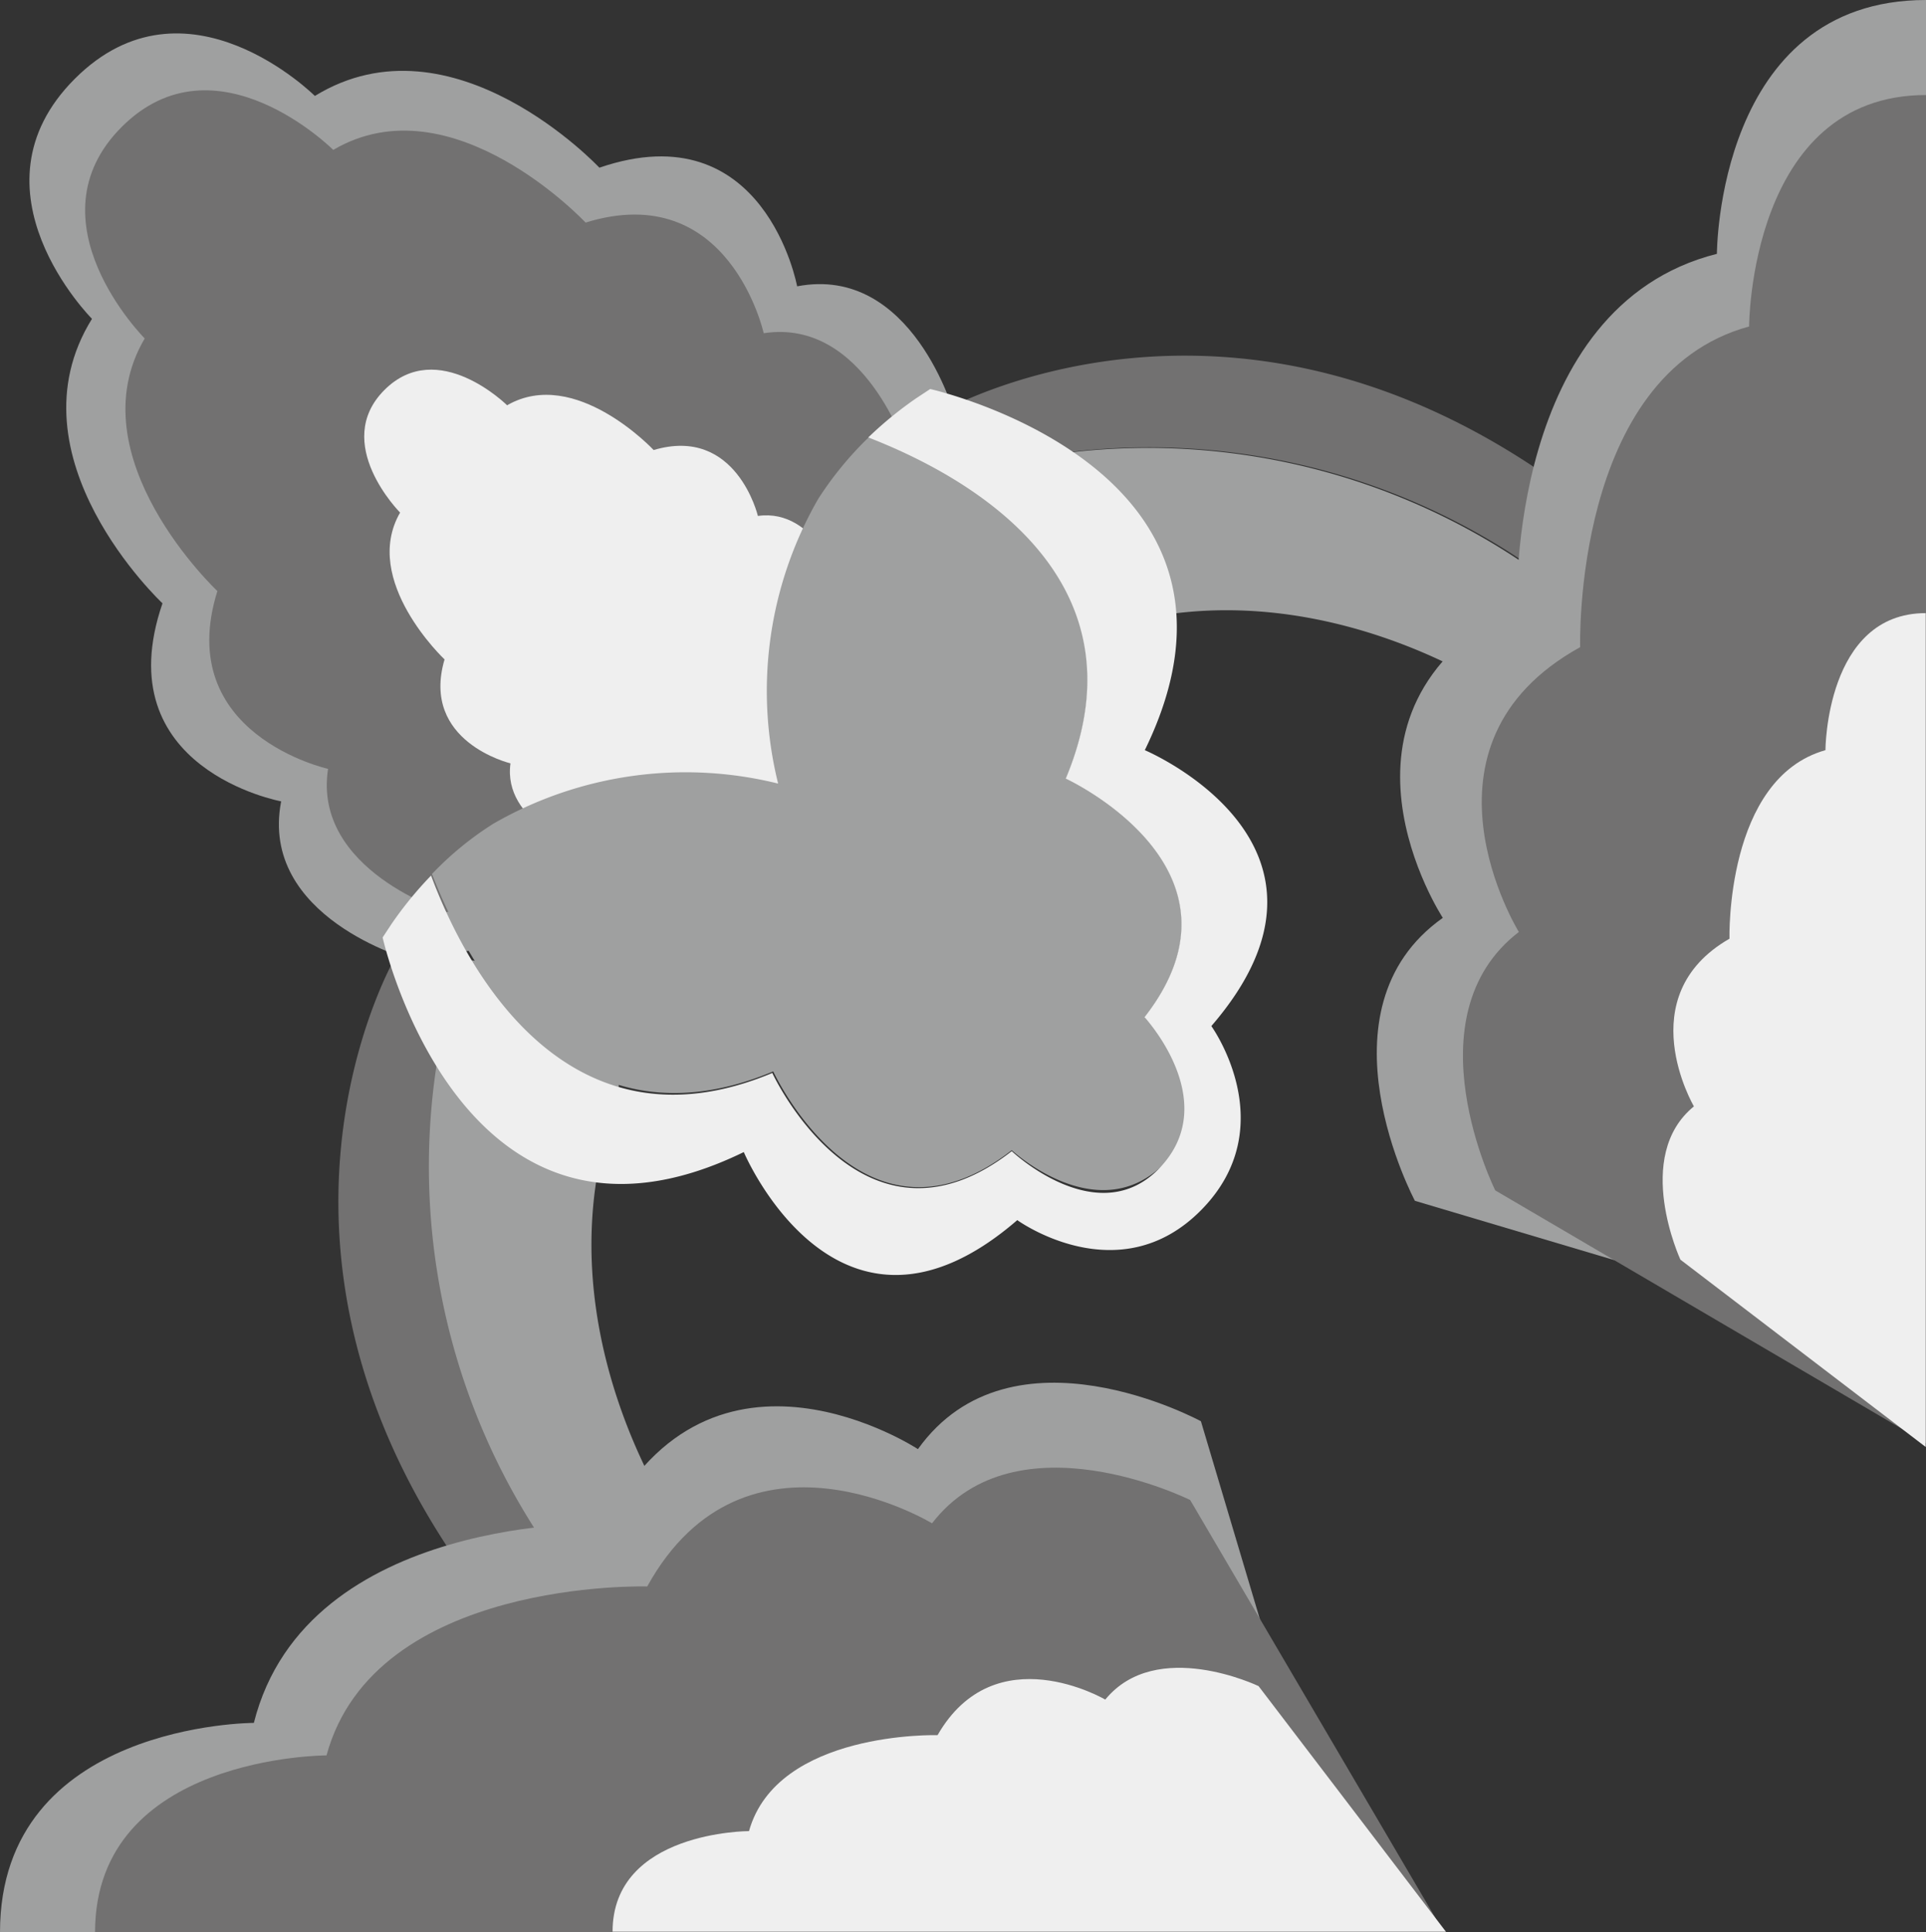 <svg xmlns="http://www.w3.org/2000/svg" viewBox="0 0 62.82 63.03"><rect x="0" y="0" width="62.82" height="63.03" fill="#333333" stroke="none"/><defs><style>.cls-1{fill:#727171;}.cls-2{fill:#9fa0a0;}.cls-3{fill:#efefef;}</style></defs><g id="图层_2" data-name="图层 2"><g id="图层_1-2" data-name="图层 1"><path class="cls-1" d="M15.1,31.28a16.57,16.57,0,0,0-1.69-.12h-.48S7.2,40.85,15.68,52l.72-.23,2-.63A21.94,21.94,0,0,1,15.1,31.28Z"/><path class="cls-2" d="M20.14,35.87s.63-2.85-3-4.12a10.74,10.74,0,0,0-2.08-.47,21.94,21.94,0,0,0,3.26,19.86l2.3-.73,1.58-.51S17.39,43.21,20.14,35.87Z"/><path class="cls-2" d="M44.43,63h0l-1.37-3.58L39.17,46.36S33,43,29.94,47.27c0,0-6.69-4.4-10.19,2.42,0,0-9.75-.31-11.47,6.51,0,0-8.28,0-8.28,6.83H44.43Z"/><path class="cls-1" d="M47.16,63h0L47,62.87,38.82,48.93s-5.66-2.82-8.42.76c0,0-6.1-3.71-9.29,2.06,0,0-8.89-.27-10.46,5.51,0,0-7.55,0-7.55,5.77H47.16Z"/><path class="cls-3" d="M41.05,55s-3.33-1.6-5,.44c0,0-3.59-2.11-5.47,1.16,0,0-5.23-.15-6.15,3.13,0,0-4.45,0-4.45,3.28H47.16Z"/><path class="cls-1" d="M30.58,13.5c0,.16,0,.32,0,.48,0,.61.06,1.18.12,1.69a21.88,21.88,0,0,1,19.86,3.26l.63-2,.23-.71C40.28,7.77,30.58,13.5,30.58,13.5Z"/><path class="cls-2" d="M30.71,15.67a10.92,10.92,0,0,0,.47,2.08c1.28,3.59,4.12,3,4.12,3,7.35-2.75,14,2.1,14,2.1l.51-1.58.73-2.3A21.88,21.88,0,0,0,30.71,15.67Z"/><path class="cls-2" d="M62.82,0C56,0,56,8.28,56,8.28,49.17,10,49.48,19.74,49.48,19.74c-6.81,3.51-2.42,10.2-2.42,10.2-4.24,3-.91,9.23-.91,9.23l13.11,3.9,3.56,1.36Z"/><path class="cls-2" d="M26,9.34s-1.05-5.72-6.45-3.87c0,0-4.78-5.1-9.28-2.34,0,0-4.2-4.19-7.83-.56S3,10.4,3,10.4C.2,14.91,5.3,19.68,5.3,19.68c-1.86,5.41,3.87,6.46,3.87,6.46-.73,3.79,4.2,5.16,4.2,5.16L28.86,29l2.27-15.49S29.76,8.62,26,9.34Z"/><path class="cls-1" d="M24.91,10.87S23.79,5.81,19.1,7.26c0,0-4.36-4.65-8.23-2.37,0,0-3.83-3.82-6.9-.75s.75,6.9.75,6.9c-2.28,3.87,2.37,8.24,2.37,8.24-1.46,4.68,3.61,5.8,3.61,5.8-.51,3.31,3.86,4.67,3.86,4.67L28.1,28.28l1.48-13.55S28.21,10.36,24.91,10.87Z"/><path class="cls-3" d="M24.72,16.83s-.7-2.95-3.4-2.15c0,0-2.56-2.74-4.78-1.46,0,0-2.26-2.24-4-.5s.51,4,.51,4c-1.28,2.22,1.45,4.79,1.45,4.79-.79,2.69,2.15,3.39,2.15,3.39-.26,1.91,2.28,2.75,2.28,2.75l7.82-.72.71-7.81S26.63,16.56,24.72,16.83Z"/><path class="cls-2" d="M37.34,33.18c3.79-4.86-2.57-7.78-2.57-7.78,2.8-6.69-3.4-10-6.44-11.13a11.24,11.24,0,0,0-1.64,2,12.55,12.55,0,0,0-1.31,9.29,12.55,12.55,0,0,0-9.29,1.31,10.44,10.44,0,0,0-2,1.64c1.17,3,4.44,9.24,11.13,6.44,0,0,2.93,6.36,7.78,2.57,0,0,2.73,2.54,4.89.52S37.34,33.18,37.34,33.18Z"/><path class="cls-3" d="M37.34,24.47c4.5-9.21-7-11.78-7-11.78l-.44.29a12.26,12.26,0,0,0-1.58,1.29c3,1.16,9.24,4.44,6.44,11.13,0,0,6.36,2.92,2.57,7.78,0,0,2.54,2.73.52,4.89S33,37.55,33,37.55C28.12,41.34,25.19,35,25.19,35c-6.69,2.8-10-3.4-11.13-6.44a12.26,12.26,0,0,0-1.29,1.58l-.29.44s2.57,11.49,11.78,7c0,0,3.07,7.28,8.92,2.22,0,0,3.31,2.4,6-.33s.33-6,.33-6C44.63,27.54,37.34,24.47,37.34,24.47Z"/><path class="cls-1" d="M62.82,3.1c-5.76,0-5.77,7.55-5.77,7.55-5.77,1.57-5.51,10.46-5.51,10.46-5.77,3.19-2,9.29-2,9.29-3.59,2.76-.77,8.43-.77,8.43l14,8.21.15.12Z"/><path class="cls-3" d="M59.54,24.47c-3.27.92-3.13,6.15-3.13,6.15-3.27,1.88-1.16,5.47-1.16,5.47-2,1.63-.44,5-.44,5l8,6.11V20C59.55,20,59.54,24.47,59.54,24.47Z"/></g></g></svg>